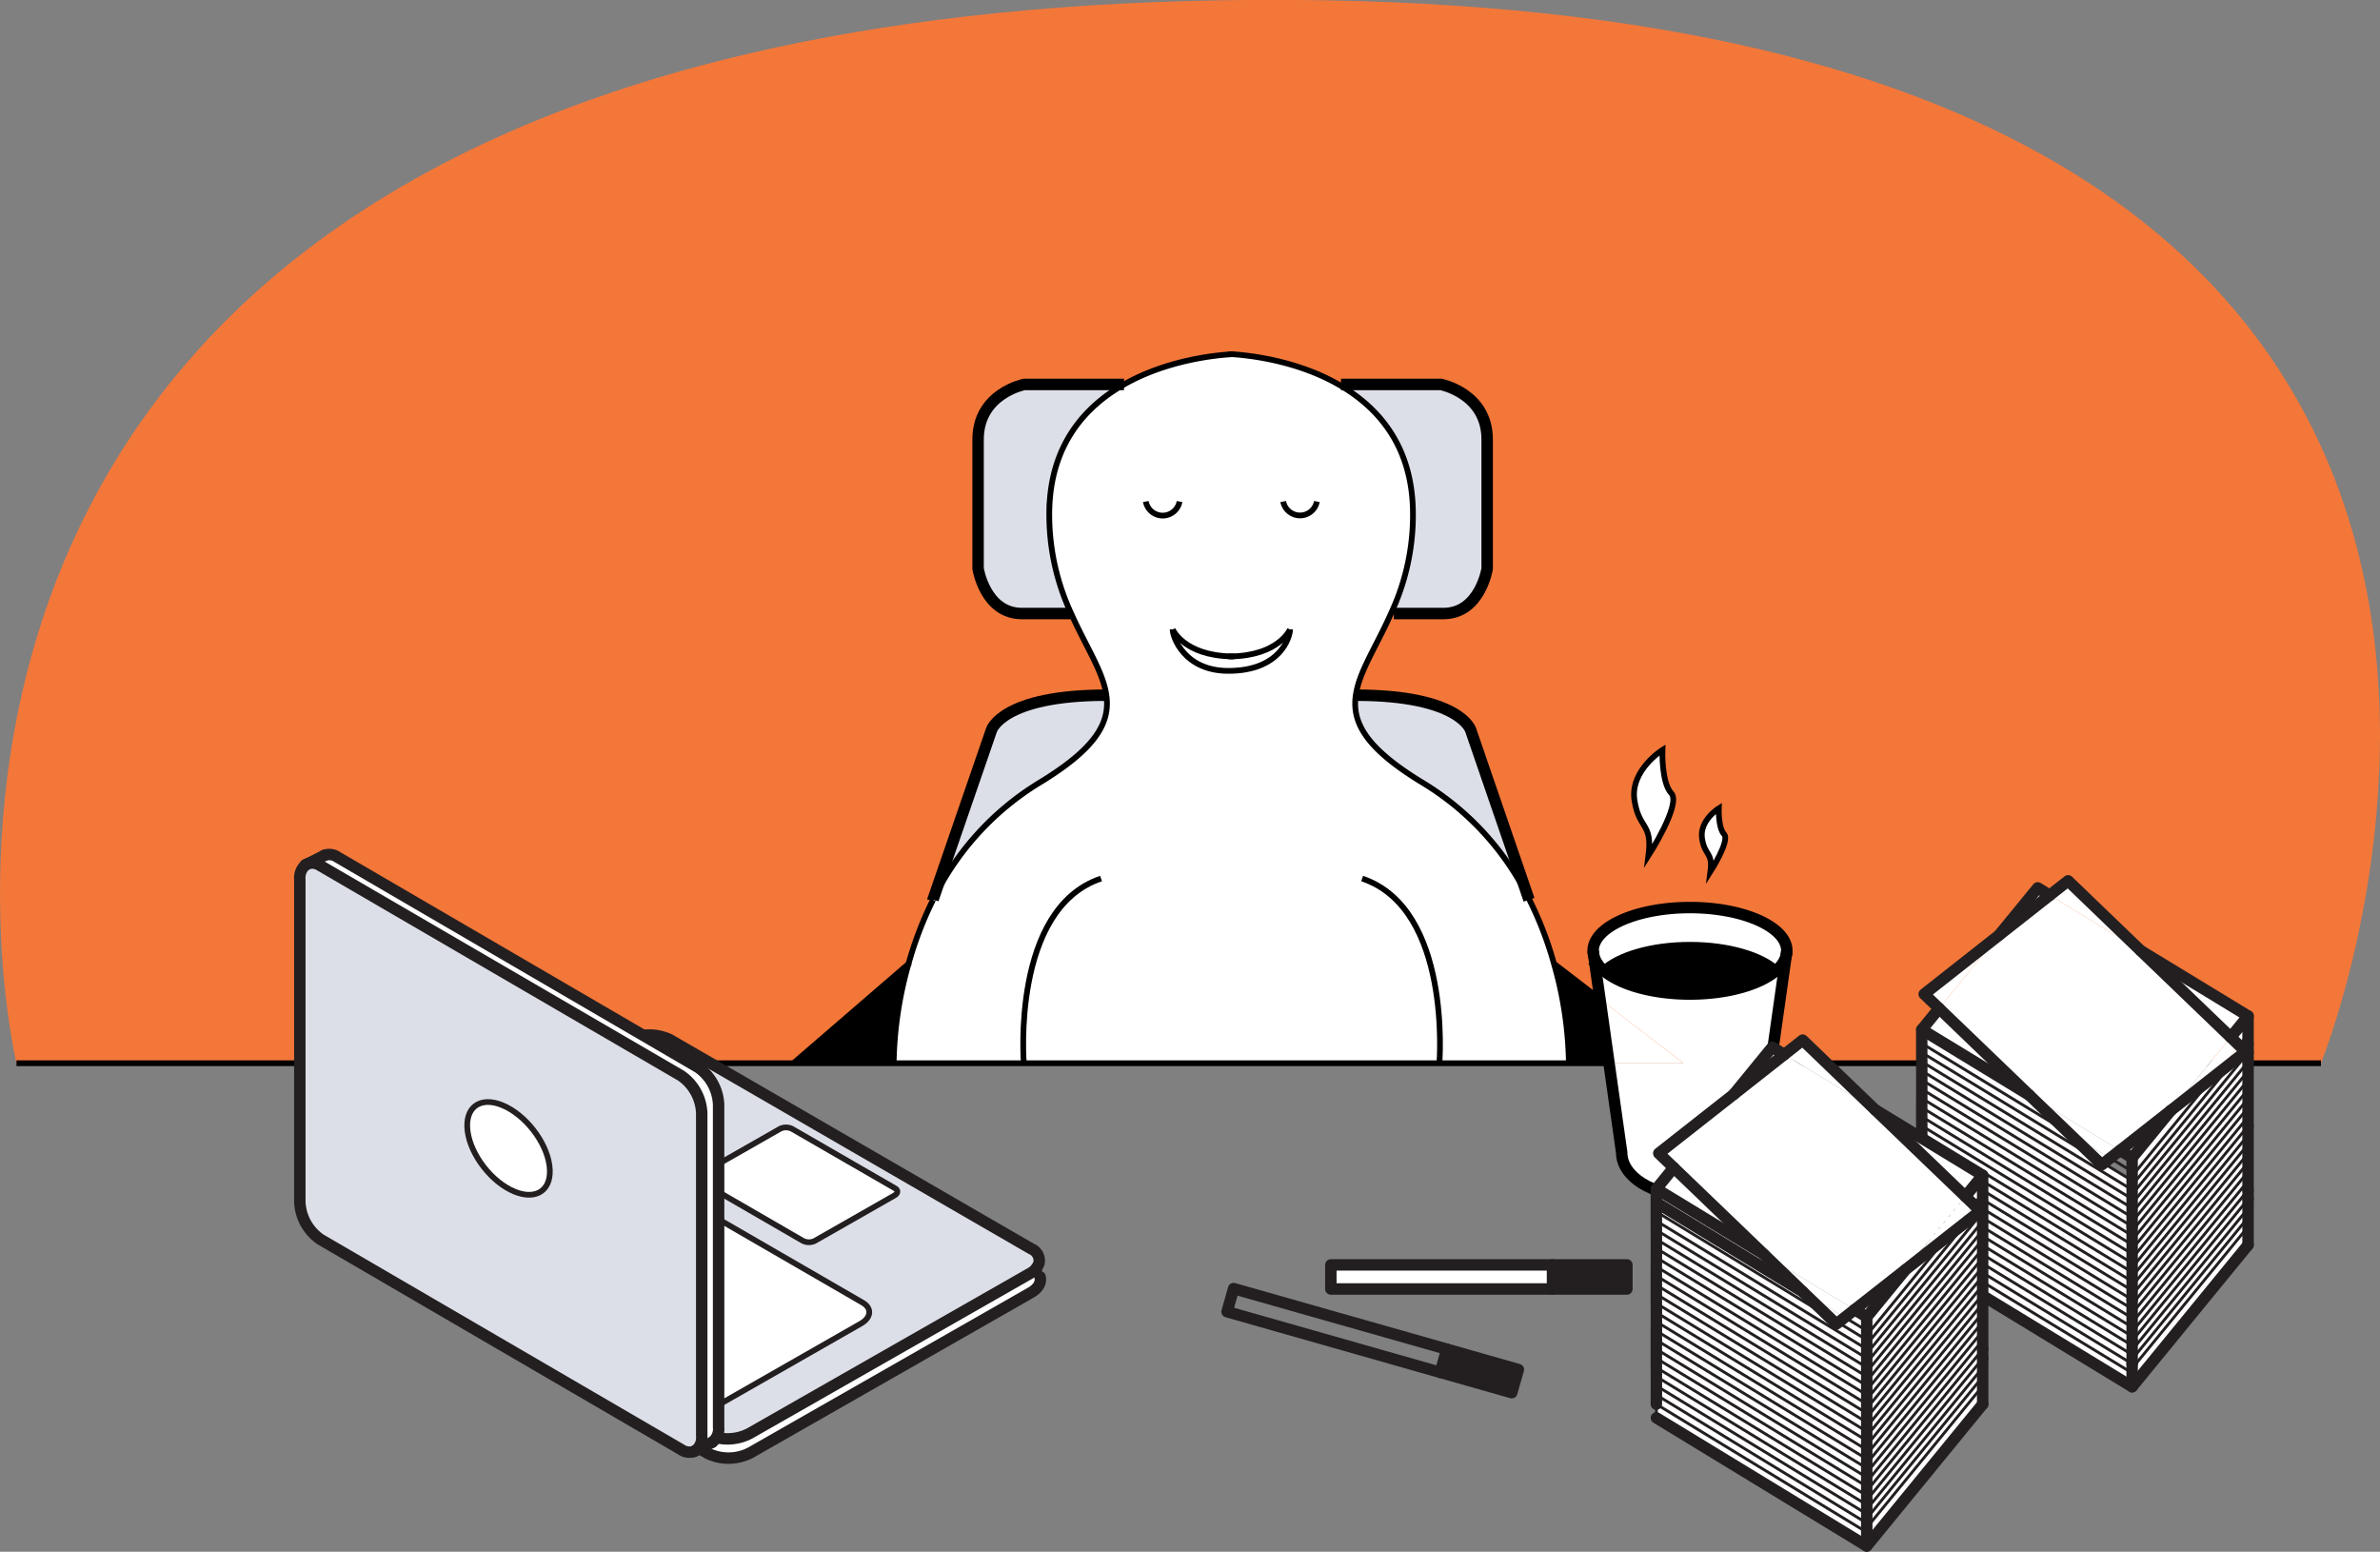 <svg xmlns="http://www.w3.org/2000/svg" viewBox="0 0 415.95 271.15"><rect x="0" y="0" width="415.95" height="271.15" fill="#808080" stroke="none"/><defs><style>.a{fill:#f37739;}.b,.e,.g,.h,.i{fill:none;}.b,.g{stroke:#000;stroke-miterlimit:10;}.c{fill:#231f20;}.d{fill:#fff;}.e,.h,.i{stroke:#231f20;stroke-linecap:round;stroke-linejoin:round;}.e,.g{stroke-width:2px;}.f{fill:#dddfe8;}.i{stroke-width:0.5px;}</style></defs><title>researcher</title><path class="a" d="M410.63,198.81S486.83,11.82,225.07,13,7.88,198.81,7.88,198.81Z" transform="translate(-5 -13.02)"/><path class="b" d="M220.72,74.91l-.49,0" transform="translate(-5 -13.02)"/><rect class="c" x="271.33" y="221.03" width="13" height="4.2"/><rect class="d" x="232.59" y="221.03" width="38.75" height="4.2"/><polygon class="e" points="271.33 221.03 284.33 221.03 284.33 225.24 271.33 225.24 232.59 225.24 232.59 221.03 271.33 221.03"/><line class="e" x1="271.33" y1="221.03" x2="271.33" y2="225.24"/><rect class="c" x="261.43" y="246.09" width="4.2" height="12.99" transform="translate(-56.5 423.95) rotate(-74.12)"/><polygon class="e" points="252.87 235.76 265.36 239.32 264.21 243.36 251.72 239.81 214.45 229.21 215.6 225.17 252.87 235.76"/><line class="e" x1="252.86" y1="235.76" x2="251.71" y2="239.81"/><path class="d" d="M300.35,171.61c9.35,0,16.93,3.39,16.93,7.55l-.13.94a5,5,0,0,1-1.51,2.31c-2.72-2.54-8.55-4.3-15.29-4.3s-12.55,1.75-15.28,4.3a5,5,0,0,1-1.51-2.31l-.13-.94C283.43,175,291,171.61,300.35,171.61Z" transform="translate(-5 -13.02)"/><path d="M300.35,178.11c6.74,0,12.57,1.76,15.29,4.3-2.72,2.55-8.55,4.31-15.29,4.31s-12.56-1.76-15.28-4.31C287.8,179.86,293.62,178.11,300.35,178.11Z" transform="translate(-5 -13.02)"/><path class="d" d="M306.32,158.8c1.06,1.14-2.39,6.52-2.39,6.52.45-3.47-1-2.69-1.47-5.8s2.93-5.25,2.93-5.25S305.28,157.67,306.32,158.8Z" transform="translate(-5 -13.02)"/><polygon class="d" points="294.19 185.79 281.21 185.79 279.63 174.58 294.19 185.79"/><path class="d" d="M297.1,151.65c1.77,1.89-4,10.89-4,10.89.75-5.81-1.66-4.5-2.45-9.71s4.89-8.76,4.89-8.76S295.34,149.75,297.1,151.65Z" transform="translate(-5 -13.02)"/><path class="d" d="M285.07,182.41c2.72,2.55,8.55,4.31,15.28,4.31s12.57-1.76,15.29-4.31a5,5,0,0,0,1.51-2.31l-2.65,18.71-2.21,15.6c0,4.18-5.34,7.56-11.94,7.56s-11.93-3.38-11.93-7.56l-2.21-15.6h13L284.63,187.6l-1.07-7.5A5,5,0,0,0,285.07,182.41Z" transform="translate(-5 -13.02)"/><path d="M276.62,181.44l8,6.16,1.58,11.21h-7A66.4,66.4,0,0,0,276.62,181.44Z" transform="translate(-5 -13.02)"/><path class="d" d="M239.27,80.36c6.65,3.87,12.5,10.47,12.75,21.75a40.42,40.42,0,0,1-3.77,18c-2.56,5.82-5.61,10.22-6.21,14.42-.69,4.8,1.8,9.31,11.79,15.35A48.84,48.84,0,0,1,272,169.67a62.09,62.09,0,0,1,4.59,11.77,66.4,66.4,0,0,1,2.6,17.37h-118a66.51,66.51,0,0,1,2.59-17.36,63.72,63.72,0,0,1,4.29-11.2l0-.06a49.06,49.06,0,0,1,18.47-20.34c10-6,12.48-10.56,11.79-15.35-.6-4.17-3.59-8.52-6.15-14.27a40.82,40.82,0,0,1-3.82-18.12c.26-11.44,6.28-18.07,13.05-21.91,7.74-4.4,16.48-5.14,18.74-5.27h0C222.51,75.06,231.45,75.82,239.27,80.36Zm-19.59,49.85c9,0,10.78-5.86,10.78-7.25,0,0-1.93,4.55-10.26,4.72-8.33-.17-10.26-4.72-10.26-4.72C209.94,124.35,212,130.21,219.68,130.21Z" transform="translate(-5 -13.02)"/><path class="f" d="M256.84,80.2s8.07,1.56,8.07,9.62v22.56s-1.21,7.85-7.66,7.85h-8.66l-.34-.15a40.42,40.42,0,0,0,3.77-18c-.25-11.28-6.1-17.88-12.75-21.75l.09-.16Z" transform="translate(-5 -13.02)"/><path class="f" d="M262,140.59l10,29.08a48.84,48.84,0,0,0-18.2-19.82c-10-6-12.48-10.55-11.79-15.35C260.19,134.52,262,140.59,262,140.59Z" transform="translate(-5 -13.02)"/><path class="d" d="M230.46,123c0,1.39-1.73,7.25-10.78,7.25-7.65,0-9.74-5.86-9.74-7.25,0,0,1.93,4.55,10.26,4.72C228.53,127.51,230.46,123,230.46,123Z" transform="translate(-5 -13.02)"/><path class="f" d="M184,80.2h17.49c-6.77,3.84-12.79,10.47-13.05,21.91a40.82,40.82,0,0,0,3.82,18.12h-8.66c-6.44,0-7.66-7.85-7.66-7.85V89.82C175.89,81.76,184,80.2,184,80.2Z" transform="translate(-5 -13.02)"/><path class="f" d="M178.31,140.59s1.82-6.09,20.05-6.09c.69,4.79-1.8,9.31-11.79,15.35a49.06,49.06,0,0,0-18.47,20.34Z" transform="translate(-5 -13.02)"/><path d="M143.66,198.81l20.12-17.36a66.51,66.51,0,0,0-2.59,17.36Z" transform="translate(-5 -13.02)"/><line class="b" x1="405.63" y1="185.79" x2="309.5" y2="185.79"/><polyline class="b" points="281.21 185.79 274.22 185.79 251.56 185.79 178.93 185.79 156.19 185.79 138.66 185.79 2.88 185.79"/><path class="b" d="M168.07,170.25a63.72,63.72,0,0,0-4.29,11.2,66.51,66.51,0,0,0-2.59,17.36" transform="translate(-5 -13.02)"/><path class="b" d="M220.18,74.93c-2.26.13-11,.87-18.74,5.27-6.77,3.84-12.79,10.47-13.05,21.91a40.82,40.82,0,0,0,3.82,18.12c2.56,5.75,5.55,10.1,6.15,14.27.69,4.79-1.8,9.31-11.79,15.35a49.06,49.06,0,0,0-18.47,20.34" transform="translate(-5 -13.02)"/><path class="b" d="M209.94,123s1.93,4.55,10.26,4.72h.52" transform="translate(-5 -13.02)"/><path class="b" d="M211.15,100.66a3,3,0,0,1-5.9,0" transform="translate(-5 -13.02)"/><path class="b" d="M219.68,74.91l.5,0h0c2.28.13,11.22.89,19,5.43,6.65,3.87,12.5,10.47,12.75,21.75a40.42,40.42,0,0,1-3.77,18c-2.56,5.82-5.61,10.22-6.21,14.42-.69,4.8,1.8,9.31,11.79,15.35A48.84,48.84,0,0,1,272,169.67a62.09,62.09,0,0,1,4.59,11.77,66.4,66.4,0,0,1,2.6,17.37" transform="translate(-5 -13.02)"/><path class="b" d="M230.46,123s-1.93,4.55-10.26,4.72h-.52" transform="translate(-5 -13.02)"/><path class="b" d="M229.26,100.66a3,3,0,0,0,5.89,0" transform="translate(-5 -13.02)"/><polyline class="b" points="138.66 185.79 158.78 168.43 158.78 168.42"/><line class="b" x1="271.62" y1="168.42" x2="279.63" y2="174.58"/><path class="g" d="M201.44,80.2H184s-8.06,1.56-8.06,9.62v22.56s1.22,7.85,7.66,7.85h8.66" transform="translate(-5 -13.02)"/><path class="g" d="M168.07,170.25l0-.06,10.21-29.6s1.82-6.09,20.05-6.09" transform="translate(-5 -13.02)"/><path class="g" d="M239.36,80.2h17.48s8.07,1.56,8.07,9.62v22.56s-1.21,7.85-7.66,7.85h-8.66" transform="translate(-5 -13.02)"/><path class="g" d="M272.23,170.25l-.2-.58-10-29.08s-1.81-6.07-20-6.09H242" transform="translate(-5 -13.02)"/><path class="b" d="M230.46,123c0,1.39-1.73,7.25-10.78,7.25-7.65,0-9.74-5.86-9.74-7.25" transform="translate(-5 -13.02)"/><path class="b" d="M183.93,198.81s-2.21-27,13.5-32.27" transform="translate(-5 -13.02)"/><path class="b" d="M256.56,198.81s2.21-27-13.5-32.27" transform="translate(-5 -13.02)"/><path class="g" d="M317.28,179.16a3.68,3.68,0,0,1-.13.94,5,5,0,0,1-1.51,2.31c-2.72,2.55-8.55,4.31-15.29,4.31s-12.56-1.76-15.28-4.31a5,5,0,0,1-1.51-2.31,3.68,3.68,0,0,1-.13-.94c0-4.16,7.58-7.55,16.92-7.55S317.28,175,317.28,179.16Z" transform="translate(-5 -13.02)"/><path class="b" d="M284.76,182.72c.1-.1.2-.22.31-.31,2.73-2.55,8.55-4.3,15.28-4.3s12.57,1.76,15.29,4.3" transform="translate(-5 -13.02)"/><path class="g" d="M283.43,179.16l.13.94,1.07,7.5,1.58,11.21,2.21,15.6c0,4.18,5.34,7.56,11.93,7.56s11.94-3.38,11.94-7.56l2.21-15.6,2.65-18.71.13-.94" transform="translate(-5 -13.02)"/><path class="b" d="M295.54,144.07s-5.67,3.56-4.89,8.76,3.2,3.9,2.45,9.71c0,0,5.77-9,4-10.89S295.54,144.07,295.54,144.07Z" transform="translate(-5 -13.02)"/><path class="b" d="M305.39,154.27s-3.4,2.12-2.93,5.25,1.92,2.33,1.47,5.8c0,0,3.45-5.38,2.39-6.52S305.39,154.27,305.39,154.27Z" transform="translate(-5 -13.02)"/><path class="f" d="M186.58,233.74a3.25,3.25,0,0,1-1.63,1.81L136,263.5a8.39,8.39,0,0,1-7.48.14L65.36,227.09a2.72,2.72,0,0,1-1.27-1.36c-.39-1,.15-2.13,1.57-2.94l48.93-27.94a8.33,8.33,0,0,1,7.48-.15l63.18,36.55A2.21,2.21,0,0,1,186.58,233.74Zm-25.23-11.88c.61-.36.64-.91.08-1.23l-18-10.39a2.36,2.36,0,0,0-2.12,0l-10.73,6.12v4.94l14.69,8.5a2.36,2.36,0,0,0,2.12,0Zm-5.9,22.45c1.83-1.05,2-2.72.25-3.7L130.62,226.1v32.39Z" transform="translate(-5 -13.02)"/><path class="d" d="M161.43,220.63c.56.32.53.87-.08,1.23l-13.92,7.94a2.36,2.36,0,0,1-2.12,0l-14.69-8.5V216.4l10.73-6.12a2.36,2.36,0,0,1,2.12,0Z" transform="translate(-5 -13.02)"/><path class="d" d="M155.7,240.61c1.7,1,1.58,2.65-.25,3.7l-24.83,14.18V226.1Z" transform="translate(-5 -13.02)"/><path class="d" d="M186.77,236.12c.25,1-.3,2-1.63,2.76L136.2,266.82a8.3,8.3,0,0,1-7.47.15L65.54,230.41a2.37,2.37,0,0,1-1.39-2v0l-.06-2.69a2.72,2.72,0,0,0,1.27,1.36l63.18,36.55a8.39,8.39,0,0,0,7.48-.14L185,235.55a3.25,3.25,0,0,0,1.63-1.81l0,2.21Z" transform="translate(-5 -13.02)"/><path class="e" d="M186.58,233.74a2.21,2.21,0,0,0-1.33-2.49L122.07,194.7a8.33,8.33,0,0,0-7.48.15L65.66,222.79c-1.42.81-2,1.94-1.57,2.94a2.72,2.72,0,0,0,1.27,1.36l63.18,36.55a8.39,8.39,0,0,0,7.48-.14L185,235.55A3.25,3.25,0,0,0,186.58,233.74Z" transform="translate(-5 -13.02)"/><path class="e" d="M64.15,228.44a2.37,2.37,0,0,0,1.39,2L128.73,267a8.3,8.3,0,0,0,7.47-.15l48.94-27.94c1.33-.76,1.88-1.8,1.63-2.76" transform="translate(-5 -13.02)"/><path class="e" d="M64.16,228.22a1.41,1.41,0,0,0,0,.2" transform="translate(-5 -13.02)"/><line class="h" x1="59.15" y1="215.43" x2="59.16" y2="216.02"/><line class="e" x1="59.15" y1="215.4" x2="59.15" y2="215.43"/><polyline class="h" points="59.06 211.51 59.09 212.71 59.15 215.4"/><polyline class="h" points="181.55 219.68 181.57 220.72 181.63 222.93"/><path class="h" d="M130.62,221.34l14.69,8.5a2.36,2.36,0,0,0,2.12,0l13.92-7.94c.61-.36.64-.91.08-1.23l-18-10.39a2.36,2.36,0,0,0-2.12,0l-10.73,6.12" transform="translate(-5 -13.02)"/><path class="h" d="M130.62,258.49l24.83-14.18c1.83-1.05,2-2.72.25-3.7L130.62,226.1" transform="translate(-5 -13.02)"/><path class="f" d="M127.64,207.59v56.35a2.94,2.94,0,0,1-1,2.54h0l-.35.17a2.5,2.5,0,0,1-2.18-.34L61,229.59A8.36,8.36,0,0,1,57.4,223V166.67a3,3,0,0,1,1-2.51h0l.48-.24a2.58,2.58,0,0,1,2.1.36L124.05,201A8.35,8.35,0,0,1,127.64,207.59ZM94.2,220.91c4,2,7.08.46,6.89-3.52s-3.56-8.88-7.54-10.91S86.48,206,86.66,210,90.22,218.86,94.2,220.91Z" transform="translate(-5 -13.02)"/><path class="d" d="M101.09,217.39c.19,4-2.9,5.55-6.89,3.52S86.84,214,86.66,210s2.9-5.56,6.89-3.51S100.91,213.4,101.09,217.39Z" transform="translate(-5 -13.02)"/><path class="d" d="M129.47,265.05l-2.88,1.43a2.94,2.94,0,0,0,1-2.54V207.59a8.35,8.35,0,0,0-3.59-6.57L61,164.28a2.58,2.58,0,0,0-2.1-.36l2.82-1.44a2.51,2.51,0,0,1,2.27.31L127,199.53a8.32,8.32,0,0,1,3.59,6.56v56.35A2.85,2.85,0,0,1,129.47,265.05Z" transform="translate(-5 -13.02)"/><path class="e" d="M126.58,266.49a1.42,1.42,0,0,1-.35.17,2.5,2.5,0,0,1-2.18-.34L61,229.59A8.36,8.36,0,0,1,57.4,223V166.67a3,3,0,0,1,1-2.51" transform="translate(-5 -13.02)"/><path class="e" d="M58.4,164.16a1.44,1.44,0,0,1,.48-.24,2.58,2.58,0,0,1,2.1.36L124.05,201a8.35,8.35,0,0,1,3.59,6.57v56.35a2.94,2.94,0,0,1-1,2.54" transform="translate(-5 -13.02)"/><polyline class="e" points="56.7 149.47 53.88 150.9 53.4 151.14 53.39 151.14"/><polyline class="e" points="124.47 252.03 121.59 253.46 121.58 253.47 121.23 253.64"/><path class="e" d="M61.7,162.48a2.51,2.51,0,0,1,2.27.31L127,199.53a8.32,8.32,0,0,1,3.59,6.56v56.35a2.85,2.85,0,0,1-1.15,2.61" transform="translate(-5 -13.02)"/><path class="h" d="M101.09,217.39c.19,4-2.9,5.55-6.89,3.52S86.84,214,86.66,210s2.9-5.56,6.89-3.51S100.91,213.4,101.09,217.39Z" transform="translate(-5 -13.02)"/><polygon class="d" points="374.1 166.1 392.89 177.54 389.86 181.25 374.1 166.1"/><polygon class="d" points="392.89 177.54 392.89 180.74 391.32 182.66 389.86 181.25 392.89 177.54"/><polygon class="d" points="392.06 183.37 392.47 183.76 390.42 185.37 392.06 183.37"/><polygon class="d" points="391.32 182.66 392.06 183.37 390.42 185.37 386.73 188.27 391.32 182.66"/><polygon class="d" points="391.32 182.66 386.73 188.27 379.4 194.04 389.86 181.25 391.32 182.66"/><polygon class="d" points="389.86 181.25 379.4 194.04 370.52 201.02 354.66 191.37 338.89 176.21 349.36 163.42 358.23 156.44 374.1 166.1 389.86 181.25"/><polygon class="d" points="361.44 153.92 374.1 166.1 358.23 156.44 361.44 153.92"/><polygon class="d" points="379.4 194.04 372.63 202.31 370.52 201.02 379.4 194.04"/><polygon class="d" points="356.13 155.15 358.23 156.44 349.36 163.42 356.13 155.15"/><polygon class="d" points="372.63 204.71 372.63 202.31 379.4 194.04 386.73 188.27 372.63 205.51 372.63 204.71"/><polygon class="d" points="372.63 206.31 372.63 205.51 386.73 188.27 390.42 185.37 372.63 207.11 372.63 206.31"/><polygon class="d" points="354.66 191.37 370.52 201.02 368.79 202.37 361.48 197.92 354.66 191.37"/><polygon class="d" points="392.89 183.95 372.63 208.71 372.63 207.91 372.63 207.11 390.42 185.37 392.47 183.76 392.06 183.37 392.89 182.35 392.89 183.94 392.89 183.95"/><polygon class="d" points="372.63 207.91 372.63 208.71 372.63 209.51 335.87 187.12 335.87 185.52 372.63 207.91"/><polygon class="d" points="372.63 208.71 392.89 183.95 392.89 185.54 392.89 185.55 372.63 210.31 372.63 209.51 372.63 208.71"/><polygon class="d" points="372.63 211.11 335.87 188.72 335.87 187.12 372.63 209.51 372.63 210.31 372.63 211.11"/><polygon class="d" points="372.63 211.11 372.63 210.31 392.89 185.55 392.89 187.15 372.63 211.91 372.63 211.11"/><polygon class="d" points="392.89 188.75 372.63 213.51 372.63 212.71 372.63 211.91 392.89 187.15 392.89 188.75"/><polygon class="d" points="368.79 202.37 367.65 203.28 366.02 202.28 361.48 197.92 368.79 202.37"/><polygon class="d" points="372.63 215.11 392.89 190.35 392.89 191.95 372.63 216.71 372.63 215.91 372.63 215.11"/><polygon class="d" points="372.63 214.31 372.63 213.51 392.89 188.75 392.89 190.35 372.63 215.11 372.63 214.31 372.63 214.31"/><polygon class="d" points="372.63 215.91 335.86 193.52 335.87 191.92 372.63 214.31 372.63 214.31 372.63 215.11 372.63 215.91 372.63 215.91"/><polygon class="d" points="366.02 202.28 367.65 203.28 367.32 203.53 366.02 202.28"/><polygon class="d" points="372.63 217.51 335.86 195.12 335.86 193.52 372.63 215.91 372.63 215.91 372.63 216.71 372.63 217.51"/><polygon class="d" points="372.63 206.31 372.63 207.11 372.63 207.91 335.87 185.52 335.86 183.92 366.02 202.28 367.32 203.53 367.65 203.28 372.63 206.31"/><polygon class="d" points="372.63 217.51 372.63 216.71 392.89 191.95 392.89 193.54 372.63 218.31 372.63 217.51"/><polygon class="d" points="372.63 219.11 335.87 196.72 335.86 195.12 372.63 217.51 372.63 218.31 372.63 219.11"/><polygon class="d" points="372.63 219.11 372.63 218.31 392.89 193.54 392.89 195.15 392.89 195.16 372.63 219.91 372.63 219.11"/><polygon class="d" points="372.63 220.72 335.87 198.32 335.87 196.72 372.63 219.11 372.63 219.91 372.63 220.72"/><polygon class="d" points="366.02 202.28 335.86 183.92 335.86 182.32 361.48 197.92 366.02 202.28"/><polygon class="d" points="392.89 196.75 372.63 221.51 372.63 220.72 372.63 219.91 392.89 195.16 392.89 196.75 392.89 196.75"/><polygon class="d" points="372.63 223.12 372.63 222.31 372.63 221.51 392.89 196.75 392.89 198.36 372.63 223.12"/><polygon class="d" points="349.36 163.42 338.89 176.21 336.29 173.71 349.36 163.42"/><polygon class="d" points="372.63 223.91 335.87 201.53 335.87 199.92 372.63 222.31 372.63 223.12 372.63 223.91"/><polygon class="d" points="372.63 224.71 372.63 223.91 372.63 223.12 392.89 198.36 392.89 199.95 372.63 224.71"/><polygon class="d" points="392.89 201.55 372.63 226.31 372.63 225.51 372.63 224.71 392.89 199.95 392.89 201.55"/><polygon class="d" points="372.63 225.51 335.87 203.13 335.87 201.53 372.63 223.91 372.63 224.71 372.63 225.51"/><polygon class="d" points="392.89 203.15 372.63 227.92 372.63 227.12 372.63 227.11 372.63 226.31 392.89 201.55 392.89 203.15"/><polygon class="d" points="372.63 227.11 335.87 204.73 335.86 204.73 335.87 203.13 372.63 225.51 372.63 226.31 372.63 227.11"/><polygon class="d" points="361.48 197.92 335.86 182.32 335.87 179.92 354.66 191.37 361.48 197.92"/><polygon class="d" points="372.63 229.51 372.63 228.72 372.63 227.92 392.89 203.15 392.89 204.75 372.63 229.51"/><polygon class="d" points="372.63 228.72 372.63 229.51 372.63 230.32 335.87 207.93 335.86 207.93 335.87 206.33 372.63 228.72"/><polygon class="d" points="372.63 230.32 372.63 229.51 392.89 204.75 392.89 206.35 392.89 206.35 372.63 231.12 372.63 230.32"/><polygon class="d" points="372.63 231.91 335.87 209.53 335.87 207.93 372.63 230.32 372.63 231.12 372.63 231.91"/><polygon class="d" points="372.63 231.12 392.89 206.35 392.89 207.95 392.89 207.95 372.63 232.72 372.63 231.91 372.63 231.12"/><polygon class="d" points="372.63 233.52 335.87 211.13 335.87 209.53 372.63 231.91 372.63 232.72 372.63 233.52"/><polygon class="d" points="392.89 209.55 372.63 234.31 372.63 233.52 372.63 232.72 392.89 207.95 392.89 209.55 392.89 209.55"/><polygon class="d" points="372.63 235.12 372.63 234.32 372.63 234.31 392.89 209.55 392.89 211.16 372.63 235.92 372.63 235.12"/><polygon class="d" points="372.63 235.92 392.89 211.16 392.89 212.75 372.63 237.52 372.63 236.72 372.63 235.92"/><polygon class="d" points="354.66 191.37 335.87 179.92 338.89 176.21 354.66 191.37"/><polygon class="d" points="372.63 238.32 372.63 237.52 392.89 212.75 392.89 214.36 372.63 239.12 372.63 238.32 372.63 238.32"/><polygon class="d" points="372.63 239.92 335.87 217.54 335.86 217.53 335.87 215.93 372.63 238.32 372.63 238.32 372.63 239.12 372.63 239.92"/><polygon class="d" points="372.63 239.92 372.63 239.12 392.89 214.36 392.89 217.55 372.63 242.32 372.63 239.92"/><polygon class="d" points="372.63 239.92 372.63 242.32 335.87 219.93 335.87 217.54 372.63 239.92"/><polygon class="d" points="372.63 211.91 372.63 212.71 335.87 190.32 335.87 188.72 372.63 211.11 372.63 211.91"/><polygon class="d" points="335.87 190.32 372.63 212.71 372.63 213.51 372.63 214.31 335.87 191.92 335.87 190.32"/><polygon class="d" points="335.87 198.32 372.63 220.72 372.63 221.51 372.63 222.31 335.87 199.92 335.87 198.32"/><polygon class="d" points="335.87 204.73 372.63 227.11 372.63 227.12 372.63 227.92 372.63 228.72 335.87 206.33 335.86 206.33 335.87 204.73"/><polygon class="d" points="335.87 211.13 372.63 233.52 372.63 234.31 372.63 234.32 372.63 235.12 335.87 212.73 335.87 211.13"/><polygon class="d" points="335.87 212.73 372.63 235.12 372.63 235.92 372.63 236.72 335.87 214.33 335.87 212.73"/><polygon class="d" points="372.63 238.32 335.87 215.93 335.87 214.33 372.63 236.72 372.63 237.52 372.63 238.32"/><polyline class="e" points="392.89 217.55 372.63 242.32 335.87 219.93"/><polyline class="e" points="374.1 166.1 392.89 177.54 389.86 181.25"/><polyline class="e" points="349.36 163.42 356.13 155.15 358.23 156.44"/><polyline class="e" points="354.66 191.37 335.87 179.92 338.89 176.21"/><polyline class="e" points="379.4 194.04 372.63 202.31 370.52 201.02"/><line class="i" x1="386.73" y1="188.27" x2="372.63" y2="205.51"/><line class="i" x1="392.89" y1="180.74" x2="391.32" y2="182.66"/><line class="i" x1="390.42" y1="185.37" x2="372.63" y2="207.11"/><line class="i" x1="392.89" y1="182.35" x2="392.06" y2="183.37"/><line class="i" x1="392.89" y1="183.95" x2="372.63" y2="208.71"/><line class="i" x1="392.89" y1="185.55" x2="372.63" y2="210.31"/><polyline class="i" points="392.9 187.15 392.89 187.15 372.63 211.91"/><line class="i" x1="392.89" y1="188.74" x2="372.63" y2="213.51"/><line class="i" x1="392.89" y1="190.35" x2="372.63" y2="215.11"/><line class="i" x1="392.89" y1="191.95" x2="372.63" y2="216.71"/><line class="i" x1="392.89" y1="193.54" x2="372.63" y2="218.31"/><line class="i" x1="392.89" y1="195.16" x2="372.63" y2="219.91"/><line class="i" x1="392.89" y1="196.75" x2="372.63" y2="221.51"/><polyline class="i" points="392.9 198.35 392.89 198.36 372.63 223.12"/><line class="i" x1="392.89" y1="199.95" x2="372.63" y2="224.71"/><line class="i" x1="392.89" y1="201.55" x2="372.63" y2="226.31"/><line class="i" x1="392.89" y1="203.15" x2="372.63" y2="227.92"/><line class="i" x1="392.89" y1="204.75" x2="372.63" y2="229.51"/><line class="i" x1="392.89" y1="206.36" x2="372.63" y2="231.12"/><line class="i" x1="392.89" y1="207.95" x2="372.63" y2="232.72"/><line class="i" x1="392.89" y1="209.55" x2="372.63" y2="234.31"/><polyline class="i" points="392.9 211.15 392.89 211.16 372.63 235.92"/><line class="i" x1="392.89" y1="212.75" x2="372.63" y2="237.52"/><line class="i" x1="392.89" y1="214.36" x2="372.63" y2="239.12"/><line class="i" x1="361.48" y1="197.92" x2="335.86" y2="182.32"/><line class="i" x1="372.63" y1="204.71" x2="368.79" y2="202.37"/><line class="i" x1="366.02" y1="202.28" x2="335.86" y2="183.92"/><line class="i" x1="372.63" y1="206.31" x2="367.65" y2="203.28"/><line class="i" x1="372.63" y1="207.91" x2="335.86" y2="185.52"/><line class="i" x1="372.63" y1="209.51" x2="335.86" y2="187.12"/><line class="i" x1="372.63" y1="211.11" x2="335.87" y2="188.72"/><line class="i" x1="372.63" y1="212.71" x2="335.87" y2="190.32"/><polyline class="i" points="372.63 214.31 335.87 191.92 335.86 191.92"/><line class="i" x1="372.63" y1="215.91" x2="335.86" y2="193.52"/><line class="i" x1="372.63" y1="217.51" x2="335.86" y2="195.12"/><line class="i" x1="372.63" y1="219.11" x2="335.86" y2="196.72"/><line class="i" x1="372.63" y1="220.71" x2="335.86" y2="198.32"/><line class="i" x1="372.63" y1="223.91" x2="335.87" y2="201.52"/><line class="i" x1="372.63" y1="222.31" x2="335.86" y2="199.92"/><polyline class="i" points="372.63 225.51 335.87 203.13 335.86 203.13"/><line class="i" x1="372.63" y1="227.11" x2="335.86" y2="204.73"/><line class="i" x1="372.63" y1="228.72" x2="335.86" y2="206.33"/><line class="i" x1="372.63" y1="230.32" x2="335.86" y2="207.93"/><line class="i" x1="372.63" y1="231.91" x2="335.86" y2="209.53"/><line class="i" x1="372.63" y1="233.52" x2="335.86" y2="211.13"/><line class="i" x1="372.63" y1="235.12" x2="335.87" y2="212.73"/><line class="i" x1="372.63" y1="236.72" x2="335.87" y2="214.33"/><polyline class="i" points="372.63 238.32 335.87 215.93 335.86 215.93"/><line class="i" x1="372.63" y1="239.92" x2="335.86" y2="217.54"/><polyline class="i" points="335.86 217.53 335.87 217.54 335.87 219.93"/><polyline class="e" points="335.87 206.33 335.86 207.93 335.87 207.93 335.87 209.53 335.87 211.13 335.87 212.73 335.87 214.33 335.87 215.93 335.86 217.53"/><line class="i" x1="335.86" y1="206.33" x2="335.86" y2="206.33"/><line class="e" x1="335.86" y1="204.73" x2="335.86" y2="206.33"/><line class="i" x1="335.86" y1="204.73" x2="335.86" y2="204.73"/><polyline class="e" points="335.87 179.92 335.86 182.32 335.86 183.92 335.87 185.52 335.87 187.12 335.87 188.72 335.87 190.32 335.87 191.92 335.86 193.52 335.86 195.12 335.87 196.72 335.87 198.32 335.87 199.92 335.87 201.53 335.87 203.13 335.86 204.73"/><polyline class="e" points="392.89 209.55 392.89 211.16 392.89 212.75 392.89 214.36 392.89 217.55"/><line class="i" x1="392.9" y1="209.55" x2="392.89" y2="209.55"/><line class="e" x1="392.89" y1="207.95" x2="392.9" y2="209.55"/><line class="i" x1="392.9" y1="207.95" x2="392.89" y2="207.95"/><polyline class="e" points="392.89 196.75 392.89 198.36 392.89 199.95 392.89 201.55 392.89 203.15 392.89 204.75 392.89 206.35 392.89 206.35 392.89 207.95"/><line class="i" x1="392.9" y1="196.75" x2="392.89" y2="196.75"/><polyline class="e" points="392.89 185.55 392.89 187.15 392.89 188.75 392.89 190.35 392.89 191.95 392.89 193.54 392.89 195.15 392.89 195.16 392.89 196.75"/><line class="i" x1="392.9" y1="185.54" x2="392.89" y2="185.55"/><line class="e" x1="392.89" y1="183.95" x2="392.9" y2="185.54"/><line class="i" x1="392.9" y1="183.94" x2="392.89" y2="183.95"/><line class="e" x1="392.89" y1="182.35" x2="392.9" y2="183.94"/><line class="i" x1="392.9" y1="182.34" x2="392.89" y2="182.35"/><polyline class="e" points="392.89 177.54 392.89 180.74 392.89 182.34"/><polyline class="e" points="372.63 238.32 372.63 239.12 372.63 239.92 372.63 242.32"/><line class="i" x1="372.63" y1="238.32" x2="372.63" y2="238.32"/><polyline class="e" points="372.63 234.32 372.63 235.12 372.63 235.92 372.63 236.72 372.63 237.52 372.63 238.32"/><line class="i" x1="372.63" y1="234.31" x2="372.63" y2="234.32"/><polyline class="e" points="372.63 227.12 372.63 227.92 372.63 228.72 372.63 229.51 372.63 230.32 372.63 231.12 372.63 231.91 372.63 232.72 372.63 233.52 372.63 234.31"/><line class="i" x1="372.63" y1="227.11" x2="372.63" y2="227.11"/><polyline class="e" points="372.63 214.31 372.63 215.11 372.63 215.91 372.63 216.71 372.63 217.51 372.63 218.31 372.63 219.11 372.63 219.91 372.63 220.72 372.63 221.51 372.63 222.31 372.63 223.12 372.63 223.91 372.63 224.71 372.63 225.51 372.63 226.31 372.63 227.11"/><line class="i" x1="372.63" y1="214.31" x2="372.63" y2="214.31"/><polyline class="e" points="372.63 202.31 372.63 204.71 372.63 205.51 372.63 206.31 372.63 207.11 372.63 207.91 372.63 208.71 372.63 209.51 372.63 210.31 372.63 211.11 372.63 211.91 372.63 212.71 372.63 213.51 372.63 214.31"/><polygon class="e" points="392.06 183.37 392.47 183.76 390.42 185.37 386.73 188.27 379.4 194.04 370.52 201.02 368.79 202.37 367.65 203.28 367.32 203.53 366.02 202.28 361.48 197.92 354.66 191.37 338.89 176.21 336.29 173.71 349.36 163.42 358.23 156.44 361.44 153.92 374.1 166.1 389.86 181.25 391.32 182.66 392.06 183.37"/><polygon class="d" points="327.72 193.93 346.51 205.37 343.48 209.07 327.72 193.93"/><polygon class="d" points="346.51 205.37 346.51 208.57 344.94 210.48 343.48 209.07 346.51 205.37"/><polygon class="d" points="345.68 211.19 346.09 211.59 344.04 213.2 345.68 211.19"/><polygon class="d" points="344.94 210.48 345.68 211.19 344.04 213.2 340.35 216.09 344.94 210.48"/><polygon class="d" points="344.94 210.48 340.35 216.09 333.02 221.87 343.48 209.07 344.94 210.48"/><polygon class="d" points="343.48 209.07 333.02 221.87 324.13 228.85 308.28 219.19 292.51 204.04 302.98 191.25 311.85 184.27 327.72 193.93 343.48 209.07"/><polygon class="d" points="315.05 181.75 327.72 193.93 311.85 184.27 315.05 181.75"/><polygon class="d" points="333.02 221.87 326.25 230.14 324.13 228.85 333.02 221.87"/><polygon class="d" points="309.74 182.98 311.85 184.27 302.98 191.25 309.74 182.98"/><polygon class="d" points="324.13 228.85 326.25 230.14 326.25 232.54 322.41 230.2 324.13 228.85"/><polygon class="d" points="326.25 233.33 326.25 232.54 326.25 230.14 333.02 221.87 340.35 216.09 326.25 233.33"/><polygon class="d" points="326.25 232.54 326.25 233.33 326.25 234.14 321.27 231.11 322.41 230.2 326.25 232.54"/><polygon class="d" points="326.25 234.94 326.25 234.14 326.25 233.33 340.35 216.09 344.04 213.2 326.25 234.94"/><polygon class="d" points="308.28 219.19 324.13 228.85 322.41 230.2 315.1 225.75 308.28 219.19"/><polygon class="d" points="326.25 236.54 326.25 235.74 326.25 234.94 344.04 213.2 346.09 211.59 345.68 211.19 346.51 210.18 346.51 211.77 346.51 211.78 326.25 236.54"/><polygon class="d" points="326.25 235.74 326.25 236.54 326.25 237.34 289.48 214.95 289.48 213.35 326.25 235.74"/><polygon class="d" points="326.25 238.14 326.25 237.34 326.25 236.54 346.51 211.78 346.51 213.37 346.51 213.38 326.25 238.14"/><polygon class="d" points="326.25 238.94 289.49 216.55 289.48 214.95 326.25 237.34 326.25 238.14 326.25 238.94"/><polygon class="d" points="326.25 238.94 326.25 238.14 346.51 213.38 346.51 214.98 326.25 239.74 326.25 238.94"/><polygon class="d" points="326.25 239.74 346.51 214.98 346.51 216.57 326.25 241.34 326.25 240.54 326.25 239.74"/><polygon class="d" points="322.41 230.2 321.27 231.11 319.64 230.11 315.1 225.75 322.41 230.2"/><polygon class="d" points="326.25 242.94 346.51 218.18 346.51 219.78 326.25 244.54 326.25 243.74 326.25 242.94"/><polygon class="d" points="346.51 218.18 326.25 242.94 326.25 242.14 326.25 242.14 326.25 241.34 346.51 216.57 346.51 218.18"/><polygon class="d" points="326.25 243.74 289.48 221.35 289.49 219.75 326.25 242.14 326.25 242.14 326.25 242.94 326.25 243.74 326.25 243.74"/><polygon class="d" points="319.64 230.11 321.27 231.11 320.94 231.36 319.64 230.11"/><polygon class="d" points="326.25 245.34 289.48 222.95 289.48 221.35 326.25 243.74 326.25 243.74 326.25 244.54 326.25 245.34"/><polygon class="d" points="326.25 234.14 326.25 234.94 326.25 235.74 289.48 213.35 289.48 211.75 319.64 230.11 320.94 231.36 321.27 231.11 326.25 234.14"/><polygon class="d" points="326.25 245.34 326.25 244.54 346.51 219.78 346.51 221.37 326.25 246.14 326.25 245.34"/><polygon class="d" points="326.25 246.94 289.48 224.55 289.48 222.95 326.25 245.34 326.25 246.14 326.25 246.94"/><polygon class="d" points="326.25 247.74 326.25 246.94 326.25 246.14 346.51 221.37 346.51 222.98 346.51 222.98 326.25 247.74"/><polygon class="d" points="326.25 248.54 289.48 226.15 289.48 224.55 326.25 246.94 326.25 247.74 326.25 248.54"/><polygon class="d" points="319.64 230.11 289.48 211.75 289.48 210.15 315.1 225.75 319.64 230.11"/><polygon class="d" points="346.51 224.58 326.25 249.34 326.25 248.54 326.25 247.74 346.51 222.98 346.51 224.57 346.51 224.58"/><polygon class="d" points="326.25 250.14 326.25 249.34 346.51 224.58 346.51 226.19 326.25 250.94 326.25 250.14"/><polygon class="d" points="302.98 191.25 292.51 204.04 289.9 201.53 302.98 191.25"/><polygon class="d" points="326.25 251.74 289.49 229.35 289.48 227.75 326.25 250.14 326.25 250.94 326.25 251.74"/><polygon class="d" points="326.25 252.54 326.25 251.74 326.25 250.94 346.51 226.19 346.51 227.78 326.25 252.54"/><polygon class="d" points="326.25 252.54 346.51 227.78 346.51 229.38 326.25 254.14 326.25 253.34 326.25 252.54"/><polygon class="d" points="326.25 251.74 326.25 252.54 326.25 253.34 289.49 230.96 289.49 229.35 326.25 251.74"/><polygon class="d" points="346.51 230.98 326.25 255.74 326.25 254.94 326.25 254.94 326.25 254.14 346.51 229.38 346.51 230.98"/><polygon class="d" points="326.25 254.94 289.48 232.56 289.48 232.56 289.49 230.96 326.25 253.34 326.25 254.14 326.25 254.94"/><polygon class="d" points="315.1 225.75 289.48 210.15 289.48 207.75 308.28 219.19 315.1 225.75"/><polygon class="d" points="326.25 255.74 346.51 230.98 346.51 232.58 326.25 257.34 326.25 256.55 326.25 255.74"/><polygon class="d" points="326.25 258.14 289.48 235.76 289.48 235.75 289.48 234.16 326.25 256.55 326.25 257.34 326.25 258.14"/><polygon class="d" points="326.25 258.14 326.25 257.34 346.51 232.58 346.51 234.18 346.51 234.18 326.25 258.95 326.25 258.14"/><polygon class="d" points="326.25 259.74 289.48 237.36 289.48 235.76 326.25 258.14 326.25 258.95 326.25 259.74"/><polygon class="d" points="326.25 258.95 346.51 234.18 346.51 235.78 346.51 235.78 326.25 260.54 326.25 259.74 326.25 258.95"/><polygon class="d" points="326.25 261.35 289.48 238.96 289.48 237.36 326.25 259.74 326.25 260.54 326.25 261.35"/><polygon class="d" points="346.51 237.38 326.25 262.14 326.25 261.35 326.25 260.54 346.51 235.78 346.51 237.38 346.51 237.38"/><polygon class="d" points="346.51 238.99 326.25 263.75 326.25 262.94 326.25 262.14 326.25 262.14 346.51 237.38 346.51 238.99"/><polygon class="d" points="326.25 263.75 346.51 238.99 346.51 240.58 326.25 265.35 326.25 264.55 326.25 263.75"/><polygon class="d" points="308.28 219.19 289.48 207.75 292.51 204.04 308.28 219.19"/><polygon class="d" points="326.25 266.15 326.25 265.35 346.51 240.58 346.51 242.19 326.25 266.95 326.25 266.15 326.25 266.15"/><polygon class="d" points="326.25 267.75 289.48 245.37 289.48 245.36 289.49 243.76 326.25 266.15 326.25 266.15 326.25 266.95 326.25 267.75"/><polygon class="d" points="326.25 267.75 326.25 266.95 346.51 242.19 346.51 245.38 326.25 270.15 326.25 267.75"/><polygon class="d" points="326.25 267.75 326.25 270.15 289.49 247.76 289.48 245.37 326.25 267.75"/><polygon class="d" points="289.49 216.55 326.25 238.94 326.25 239.74 326.25 240.54 289.49 218.15 289.49 216.55"/><polygon class="d" points="326.25 242.14 289.49 219.75 289.49 218.15 326.25 240.54 326.25 241.34 326.25 242.14"/><polygon class="d" points="289.48 226.15 326.25 248.54 326.25 249.34 326.25 250.14 289.48 227.75 289.48 226.15"/><polygon class="d" points="326.25 256.55 289.48 234.16 289.48 234.16 289.48 232.56 326.25 254.94 326.25 254.94 326.25 255.74 326.25 256.55"/><polygon class="d" points="289.49 240.56 289.48 238.96 326.25 261.35 326.25 262.14 326.25 262.14 326.25 262.94 289.49 240.56"/><polygon class="d" points="289.49 242.16 289.49 240.56 326.25 262.94 326.25 263.75 326.25 264.55 289.49 242.16"/><polygon class="d" points="326.25 266.15 289.49 243.76 289.49 242.16 326.25 264.55 326.25 265.35 326.25 266.15"/><polyline class="e" points="346.51 245.38 326.25 270.15 289.49 247.76"/><polyline class="e" points="327.72 193.93 346.51 205.37 343.48 209.07"/><polyline class="e" points="302.98 191.25 309.74 182.98 311.85 184.27"/><polyline class="e" points="308.28 219.19 289.48 207.75 292.51 204.04"/><polyline class="e" points="333.02 221.87 326.25 230.14 324.13 228.85"/><line class="i" x1="340.35" y1="216.1" x2="326.25" y2="233.33"/><line class="i" x1="346.51" y1="208.57" x2="344.94" y2="210.48"/><line class="i" x1="344.04" y1="213.2" x2="326.25" y2="234.94"/><line class="i" x1="346.51" y1="210.18" x2="345.68" y2="211.19"/><line class="i" x1="346.51" y1="211.78" x2="326.25" y2="236.54"/><line class="i" x1="346.51" y1="213.38" x2="326.25" y2="238.14"/><polyline class="i" points="346.52 214.97 346.51 214.98 326.25 239.74"/><line class="i" x1="346.51" y1="216.57" x2="326.25" y2="241.34"/><line class="i" x1="346.51" y1="218.18" x2="326.25" y2="242.94"/><line class="i" x1="346.51" y1="219.78" x2="326.25" y2="244.54"/><line class="i" x1="346.51" y1="221.37" x2="326.25" y2="246.14"/><line class="i" x1="346.51" y1="222.98" x2="326.25" y2="247.74"/><line class="i" x1="346.51" y1="224.58" x2="326.25" y2="249.34"/><polyline class="i" points="346.52 226.18 346.51 226.19 326.25 250.94"/><line class="i" x1="346.51" y1="227.78" x2="326.25" y2="252.54"/><line class="i" x1="346.51" y1="229.38" x2="326.25" y2="254.14"/><line class="i" x1="346.51" y1="230.98" x2="326.25" y2="255.74"/><line class="i" x1="346.51" y1="232.58" x2="326.25" y2="257.34"/><line class="i" x1="346.51" y1="234.18" x2="326.25" y2="258.95"/><line class="i" x1="346.51" y1="235.78" x2="326.25" y2="260.54"/><line class="i" x1="346.51" y1="237.38" x2="326.25" y2="262.14"/><polyline class="i" points="346.52 238.98 346.51 238.99 326.25 263.75"/><line class="i" x1="346.51" y1="240.58" x2="326.25" y2="265.35"/><line class="i" x1="346.51" y1="242.19" x2="326.25" y2="266.95"/><line class="e" x1="315.1" y1="225.75" x2="289.48" y2="210.15"/><line class="i" x1="326.25" y1="232.54" x2="322.41" y2="230.2"/><line class="i" x1="319.64" y1="230.11" x2="289.48" y2="211.75"/><line class="i" x1="326.25" y1="234.14" x2="321.27" y2="231.11"/><line class="i" x1="326.25" y1="235.74" x2="289.48" y2="213.35"/><line class="i" x1="326.25" y1="237.34" x2="289.48" y2="214.95"/><line class="i" x1="326.25" y1="238.94" x2="289.49" y2="216.55"/><line class="i" x1="326.25" y1="240.54" x2="289.49" y2="218.15"/><polyline class="i" points="326.25 242.14 289.49 219.75 289.48 219.75"/><line class="i" x1="326.25" y1="243.74" x2="289.48" y2="221.35"/><line class="i" x1="326.25" y1="245.34" x2="289.48" y2="222.95"/><line class="i" x1="326.25" y1="246.94" x2="289.48" y2="224.55"/><line class="i" x1="326.25" y1="248.54" x2="289.48" y2="226.15"/><line class="i" x1="326.25" y1="251.74" x2="289.49" y2="229.35"/><line class="i" x1="326.25" y1="250.14" x2="289.48" y2="227.75"/><polyline class="i" points="326.25 253.34 289.49 230.96 289.48 230.95"/><line class="i" x1="326.25" y1="254.94" x2="289.48" y2="232.56"/><line class="i" x1="326.25" y1="256.55" x2="289.48" y2="234.16"/><line class="i" x1="326.25" y1="258.15" x2="289.48" y2="235.76"/><line class="i" x1="326.25" y1="259.74" x2="289.48" y2="237.36"/><line class="i" x1="326.25" y1="261.35" x2="289.48" y2="238.96"/><line class="i" x1="326.25" y1="262.95" x2="289.49" y2="240.56"/><line class="i" x1="326.25" y1="264.55" x2="289.49" y2="242.16"/><polyline class="i" points="326.25 266.15 289.49 243.76 289.48 243.76"/><line class="i" x1="326.25" y1="267.75" x2="289.48" y2="245.37"/><polyline class="i" points="289.48 245.36 289.48 245.37 289.49 247.76"/><polyline class="e" points="289.48 234.16 289.48 235.75 289.48 235.76 289.48 237.36 289.48 238.96 289.49 240.56 289.49 242.16 289.49 243.76 289.48 245.36"/><line class="i" x1="289.48" y1="234.16" x2="289.48" y2="234.16"/><line class="e" x1="289.48" y1="232.56" x2="289.48" y2="234.16"/><line class="i" x1="289.48" y1="232.56" x2="289.48" y2="232.56"/><polyline class="e" points="289.48 207.75 289.48 210.15 289.48 211.75 289.48 213.35 289.48 214.95 289.49 216.55 289.49 218.15 289.49 219.75 289.48 221.35 289.48 222.95 289.48 224.55 289.48 226.15 289.48 227.75 289.49 229.35 289.49 230.96 289.48 232.56"/><polyline class="e" points="346.51 237.38 346.51 238.99 346.51 240.58 346.51 242.19 346.51 245.38"/><line class="i" x1="346.51" y1="237.38" x2="346.51" y2="237.38"/><line class="e" x1="346.51" y1="235.78" x2="346.51" y2="237.38"/><line class="i" x1="346.51" y1="235.78" x2="346.51" y2="235.78"/><polyline class="e" points="346.51 224.58 346.51 226.19 346.51 227.78 346.51 229.38 346.51 230.98 346.51 232.58 346.51 234.18 346.51 234.18 346.51 235.78"/><line class="i" x1="346.51" y1="224.57" x2="346.51" y2="224.58"/><polyline class="e" points="346.51 213.38 346.51 214.98 346.51 216.57 346.51 218.18 346.51 219.78 346.51 221.37 346.51 222.98 346.51 222.98 346.51 224.57"/><line class="i" x1="346.51" y1="213.37" x2="346.51" y2="213.38"/><line class="e" x1="346.51" y1="211.78" x2="346.51" y2="213.37"/><line class="i" x1="346.51" y1="211.77" x2="346.51" y2="211.78"/><line class="e" x1="346.51" y1="210.18" x2="346.51" y2="211.77"/><line class="i" x1="346.51" y1="210.17" x2="346.51" y2="210.18"/><polyline class="e" points="346.51 205.37 346.51 208.57 346.51 210.17"/><polyline class="e" points="326.25 262.14 326.25 262.94 326.25 263.75 326.25 264.55 326.25 265.35 326.25 266.15 326.25 266.15 326.25 266.95 326.25 267.75 326.25 270.15"/><line class="i" x1="326.25" y1="262.14" x2="326.25" y2="262.14"/><polyline class="e" points="326.25 230.14 326.25 232.54 326.25 233.33 326.25 234.14 326.25 234.94 326.25 235.74 326.25 236.54 326.25 237.34 326.25 238.14 326.25 238.94 326.25 239.74 326.25 240.54 326.25 241.34 326.25 242.14 326.25 242.14 326.25 242.94 326.25 243.74 326.25 244.54 326.25 245.34 326.25 246.14 326.25 246.94 326.25 247.74 326.25 248.54 326.25 249.34 326.25 250.14 326.25 250.94 326.25 251.74 326.25 252.54 326.25 253.34 326.25 254.14 326.25 254.94 326.25 254.94 326.25 255.74 326.25 256.55 326.25 257.34 326.25 258.14 326.25 258.95 326.25 259.74 326.25 260.54 326.25 261.35 326.25 262.14"/><polygon class="e" points="345.68 211.19 346.09 211.59 344.04 213.2 340.35 216.09 333.02 221.87 324.13 228.85 322.41 230.2 321.27 231.11 320.94 231.36 319.64 230.11 315.1 225.75 308.28 219.19 292.51 204.04 289.9 201.53 302.98 191.25 311.85 184.27 315.05 181.75 327.72 193.93 343.48 209.07 344.94 210.48 345.68 211.19"/></svg>
